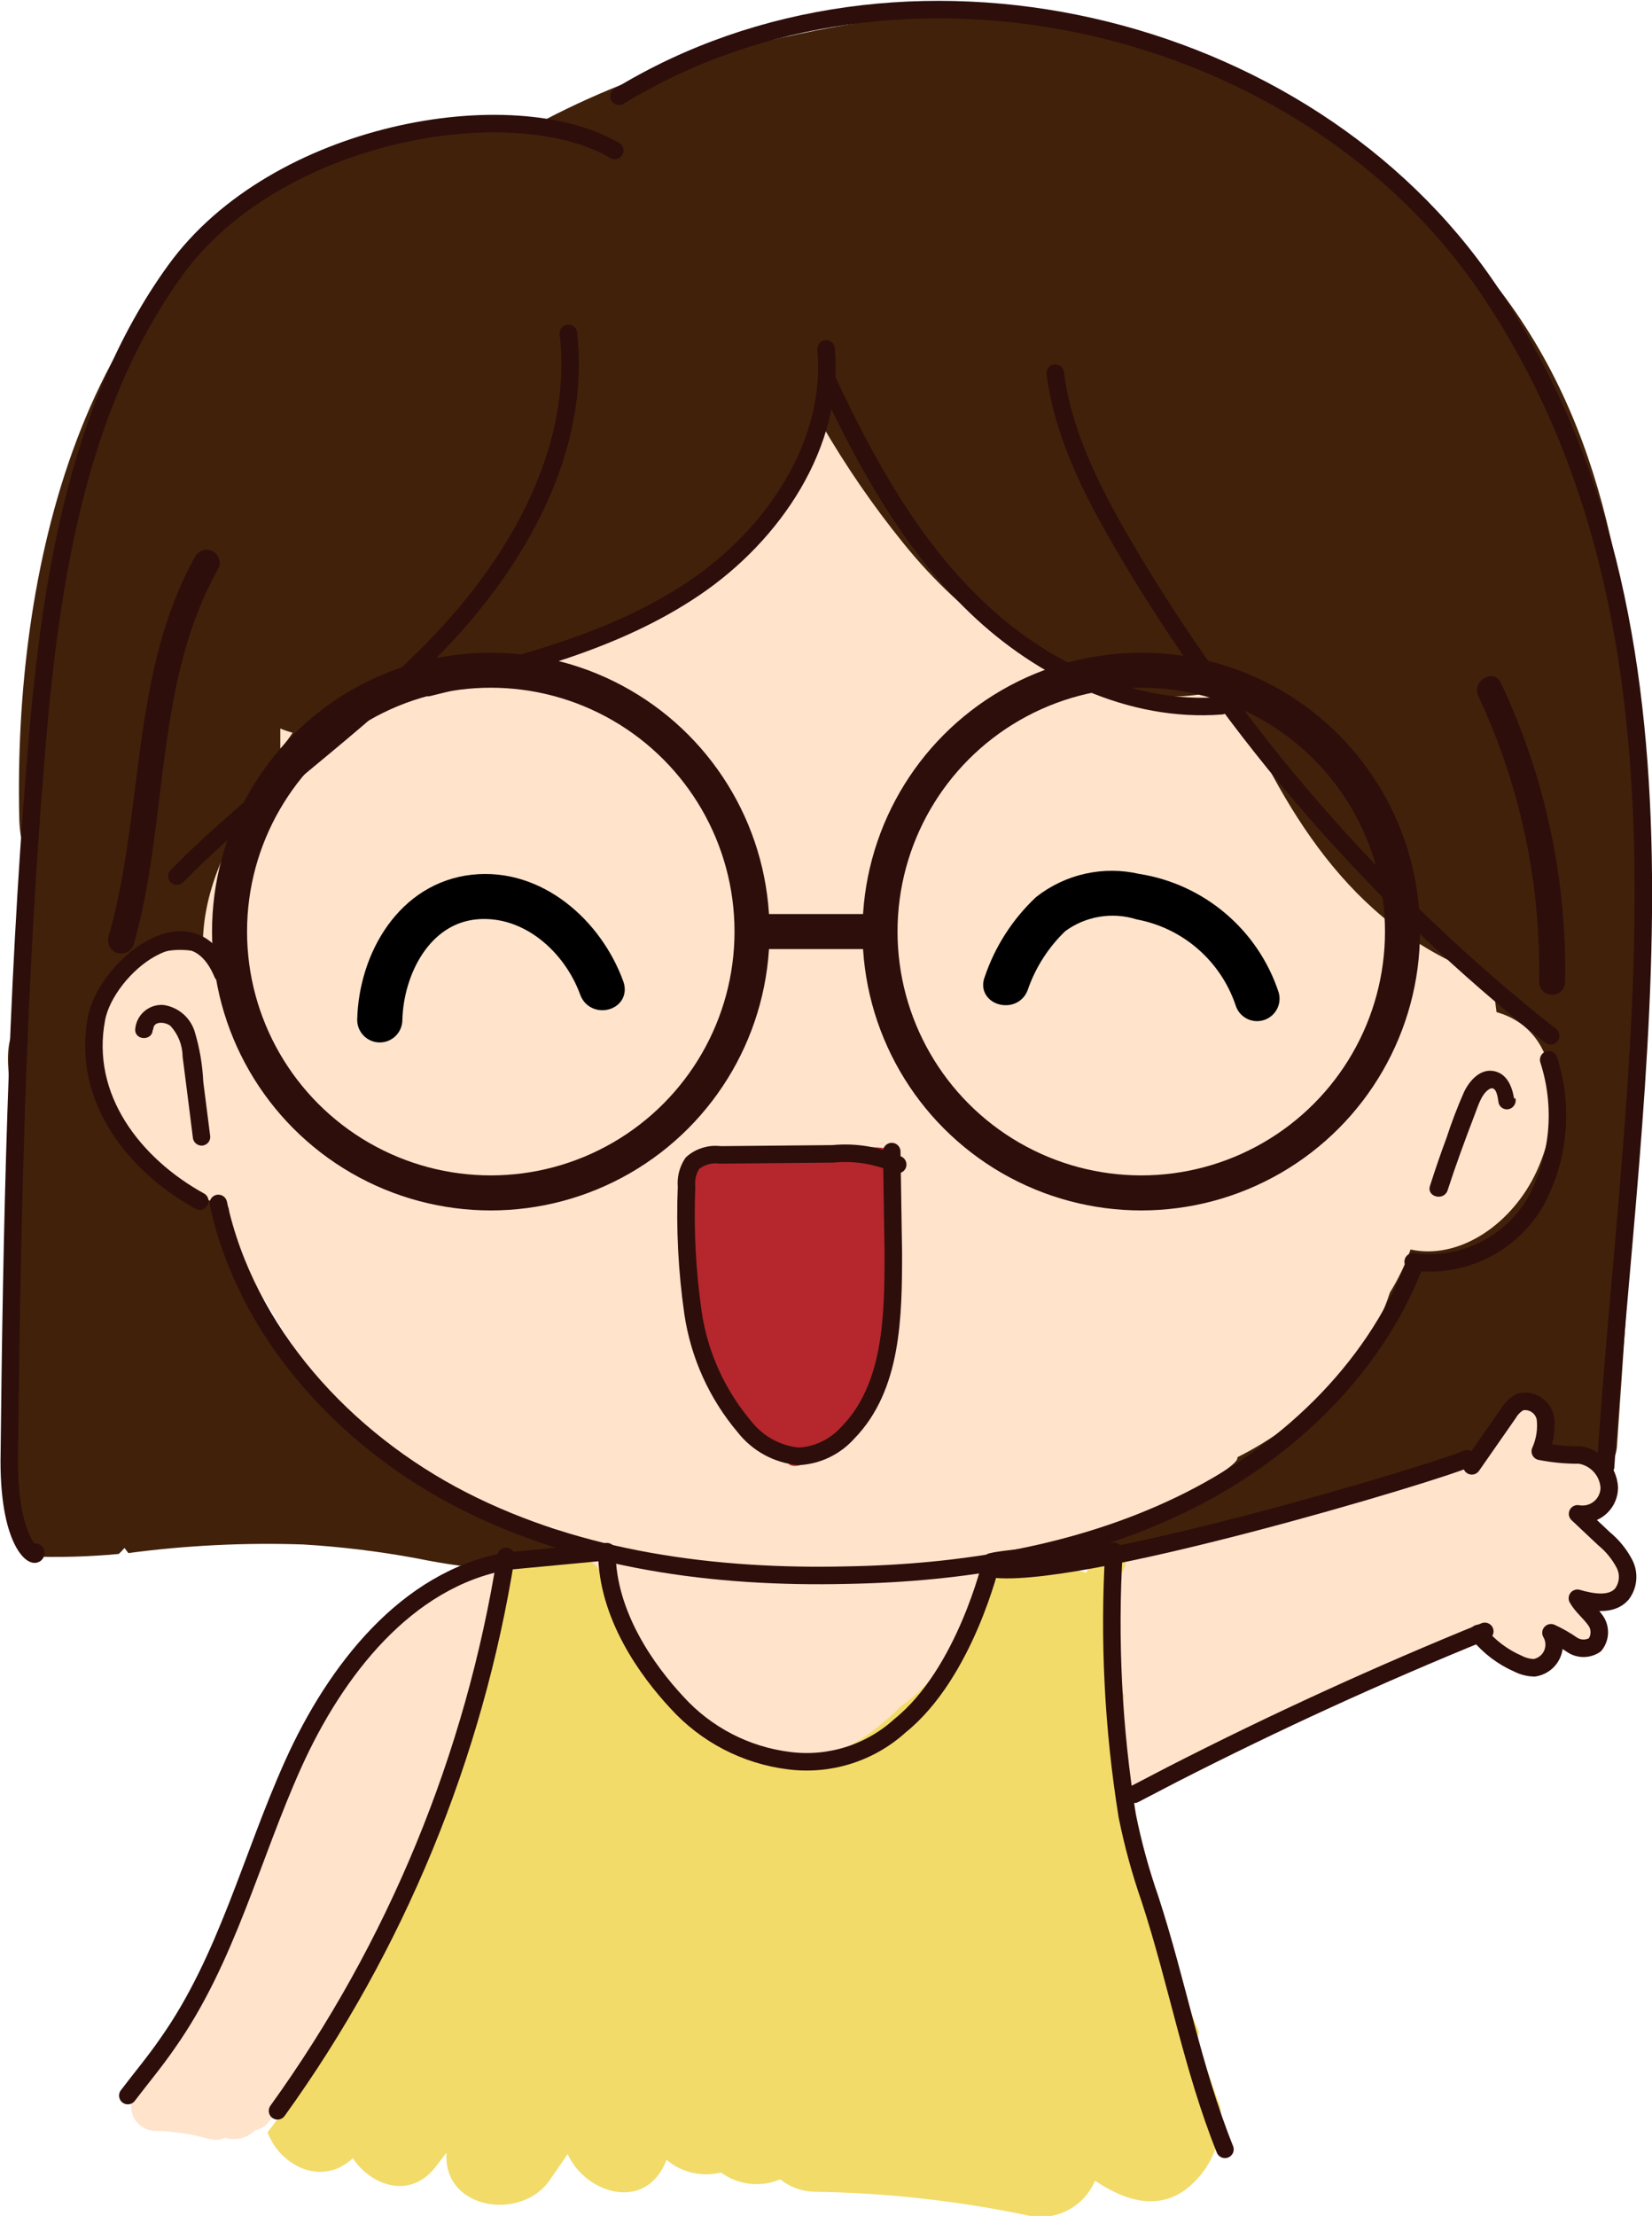 <svg viewBox="0 0 94.35 126.5" xmlns="http://www.w3.org/2000/svg" xmlns:xlink="http://www.w3.org/1999/xlink" id="Layer_1" overflow="hidden"><defs></defs><path d="M143.67 254C143.097 253.506 143.032 252.641 143.526 252.068 143.697 251.87 143.92 251.725 144.17 251.65L144.69 251.53C144.869 251.209 145.161 250.966 145.51 250.85 146.561 250.508 147.668 250.372 148.77 250.45 149.85 250.1 150.93 249.71 151.98 249.28 154.29 248.34 156.65 247.39 159.18 247.48 160.503 246.788 161.912 246.274 163.37 245.95 163.664 245.882 163.973 245.91 164.25 246.03L164.37 246.03 164.87 245.22C165.2 244.73 165.56 244.22 165.87 243.79 166.35 243.17 166.87 242.51 167.72 242.5 168.467 242.511 169.069 243.113 169.08 243.86 169.044 244.416 168.947 244.966 168.79 245.5 169.365 245.325 169.975 245.305 170.56 245.44 171.348 245.629 171.983 246.211 172.24 246.98 172.414 247.573 172.266 248.213 171.85 248.67 171.576 248.955 171.23 249.162 170.85 249.27L170.21 249.47C170.558 249.625 170.893 249.809 171.21 250.02 171.722 250.36 172.186 250.767 172.59 251.23 172.83 251.503 173.001 251.828 173.09 252.18 173.243 252.83 172.966 253.505 172.4 253.86 171.895 254.109 171.326 254.197 170.77 254.11 170.937 254.231 171.097 254.362 171.25 254.5 171.381 254.619 171.477 254.771 171.53 254.94 171.62 255.098 171.662 255.279 171.65 255.46L171.6 255.82C171.561 255.995 171.479 256.156 171.36 256.29 171.297 256.389 171.212 256.472 171.11 256.53 170.98 256.649 170.822 256.732 170.65 256.77L170.29 256.77C170.048 256.772 169.81 256.71 169.6 256.59 169.52 256.59 169.46 256.49 169.38 256.45 169.502 257.151 169.068 257.828 168.38 258.01 167.838 258.138 167.27 257.943 166.92 257.51 166.285 257.273 165.666 256.993 165.07 256.67 164.832 256.533 164.601 256.383 164.38 256.22 164.295 256.295 164.201 256.358 164.1 256.41L158.1 258.97 157.8 259.11C157.703 259.155 157.603 259.192 157.5 259.22L147.38 263.51C147.38 264.24 146.65 264.75 146.02 264.8 145.157 264.821 144.385 264.265 144.13 263.44 143.983 262.974 144.124 262.464 144.49 262.14L143.85 257.3C143.79 256.81 143.73 256.3 143.66 255.84 143.544 255.305 143.517 254.754 143.58 254.21 143.62 254.14 143.65 254.06 143.67 254Z" fill="#FFE3CB" transform="translate(-80.35 -162.5)"/><path d="M88 282.14C88.85 280.49 90.07 279.07 90.92 277.42 91.77 275.77 92.56 273.95 93.37 272.21L97.37 263.57C97.641 262.687 97.975 261.825 98.37 260.99 98.609 260.416 98.904 259.867 99.25 259.35L99.33 259.26C99.361 259.119 99.415 258.984 99.49 258.86 101.1 256.25 102.96 253.54 106.08 252.7 106.143 252.696 106.207 252.696 106.27 252.7 106.78 251.83 107.56 251.22 108.66 251.92 109.314 252.312 109.526 253.159 109.134 253.813 109.095 253.879 109.05 253.942 109 254L108.47 254.55C108.394 254.89 108.294 255.224 108.17 255.55 108.04 256.04 107.9 256.55 107.76 257.03 107.49 258.03 107.21 259.03 106.93 260.03 106.95 260.169 106.95 260.311 106.93 260.45 106.88 260.69 106.82 260.92 106.76 261.15 105.76 265.15 103.76 268.99 102.14 272.75 100.534 276.689 98.353 280.369 95.67 283.67 95.485 283.895 95.227 284.048 94.94 284.1L94.74 284.27C94.299 284.6 93.727 284.7 93.2 284.54 93.007 284.631 92.793 284.669 92.58 284.65L92.22 284.59 92.22 284.59C91.223 284.31 90.195 284.159 89.16 284.14 88.404 284.109 87.816 283.471 87.847 282.715 87.855 282.515 87.907 282.318 88 282.14Z" fill="#FFE3CB" transform="translate(-80.35 -162.5)"/><path d="M85 218.35C85.282 217.296 85.709 216.286 86.27 215.35 86.991 213.955 88.072 212.778 89.4 211.94L89.65 211.74C88.65 207.79 88.65 203.8 91.16 199.8 94.825 194.254 99.524 189.467 105 185.7 110.121 182.07 116.323 180.286 122.59 180.64 125.171 180.819 127.708 181.399 130.11 182.36 131.009 182.354 131.908 182.408 132.8 182.52L133.31 182.22C151.61 172.47 163.36 195.46 166.37 209.8 166.808 211.821 166.774 213.915 166.27 215.92 168.879 217.38 170.782 219.838 171.54 222.73 172.356 225.736 171.938 228.943 170.38 231.64 168.754 234.153 166.315 236.031 163.47 236.96 163.005 237.122 162.531 237.255 162.05 237.36 162.365 237.829 162.645 238.321 162.89 238.83L162.84 238.83C160.558 240.49 158.492 242.428 156.69 244.6 156.316 244.538 155.932 244.566 155.57 244.68 153.238 245.501 151.015 246.602 148.95 247.96 146.84 249.23 144.1 249.79 142.13 251.17 139.04 253.31 139.82 258.91 140.2 262.17 140.22 262.315 140.25 262.459 140.29 262.6 138.242 263.684 135.907 264.104 133.61 263.8 133.201 265.91 132.154 267.844 130.61 269.34 129.114 270.761 127.29 271.792 125.3 272.34 124.733 272.597 124.139 272.792 123.53 272.92L123.53 272.92C120.27 273.19 117.03 273.61 113.79 274.04 111.614 274.497 109.402 274.768 107.18 274.85 108.26 272.92 109.25 270.94 110.28 268.99 112 265.76 114.03 262.77 115.28 259.3 116.12 256.89 113.23 255.25 111.28 256.22L111.22 256.22C111.923 254.956 111.624 253.371 110.51 252.45 111.042 251.939 111.603 251.458 112.19 251.01L113.28 250.19C112.28 249.78 112.91 250.28 111.97 249.71 111.97 249.71 108.38 248.82 108.35 248.8 102 246.08 98.9 242.64 95.65 237.01 95.16 236.17 93.17 233.41 92.92 232.47 91.67 232.23 91.79 232.59 90.65 231.93 90.164 231.676 89.71 231.364 89.3 231 88.89 230.69 88.48 230.38 88.08 230.06 87.729 229.688 87.414 229.282 87.14 228.85 86.82 228.45 86.51 228.05 86.21 227.64 85.348 226.289 84.849 224.74 84.76 223.14 84.409 221.551 84.492 219.896 85 218.35Z" fill="#FFE3CB" transform="translate(-80.35 -162.5)"/><path d="M98.51 279.77C99.709 277.973 100.794 276.102 101.76 274.17 101.956 273.81 102.066 273.41 102.08 273 103.614 270.515 104.916 267.894 105.97 265.17 107.068 262.486 107.769 259.656 108.05 256.77 108.05 254.941 108.695 253.171 109.87 251.77 111.23 250.1 113.63 250.77 114.73 252.31 115.27 252.43 115.91 255.54 116.37 256.15 118.26 258.67 120.16 260.76 122.15 261.73 125.41 264.38 128.99 262.73 131.8 259.91 132.893 259.142 133.811 258.15 134.49 257 134.726 256.795 134.917 256.543 135.05 256.26 135.461 255.453 135.796 254.609 136.05 253.74 136.076 253.625 136.092 253.508 136.1 253.39 136.207 252.987 136.277 252.576 136.31 252.16 136.315 252.093 136.315 252.027 136.31 251.96 136.58 251.709 136.942 251.582 137.31 251.61 137.45 251.32 138.6 251.78 138.8 251.61 139.206 251.823 139.646 251.961 140.1 252.02 140.62 252.09 141.1 252.12 141.68 252.17L141.82 252.17 142.03 252.17 142.35 252.27C142.41 252.33 142.7 251.54 142.76 251.59 143 251.86 144.23 251.48 144.57 251.59 144.91 251.7 143.84 253.18 144.07 253.22 144.224 253.719 144.251 254.248 144.15 254.76 144.043 255.607 144.122 256.467 144.38 257.28 144.148 257.941 144.213 258.671 144.56 259.28L144.56 259.36C144.402 259.953 144.338 260.567 144.37 261.18 144.37 261.56 144.46 261.95 144.51 262.33 144.51 262.45 144.57 262.74 144.57 262.72 144.416 263.094 144.239 263.458 144.04 263.81 144.83 268.03 145.62 269.17 146.41 273.39 146.57 273.85 148.05 276.57 148.23 277.02 148.41 277.47 148.61 278.02 148.82 278.48 148.733 278.863 148.761 279.263 148.9 279.63 149.32 280.63 149.63 281.72 150.04 282.75 150.249 284.364 149.681 285.981 148.51 287.11 146.74 288.84 144.65 288.18 142.89 286.99 142.271 288.46 140.706 289.295 139.14 288.99 135.097 288.14 130.981 287.681 126.85 287.62 126.143 287.603 125.461 287.353 124.91 286.91 123.794 287.387 122.508 287.239 121.53 286.52 120.438 286.793 119.281 286.525 118.42 285.8L118.33 286.01C117.09 288.77 113.77 287.68 112.77 285.47L111.77 286.92C110.19 289.31 105.64 288.69 105.85 285.39L105.21 286.22C103.77 288.06 101.56 287.29 100.5 285.71 98.71 287.37 96.34 286.12 95.63 284.23 96.716 282.828 97.679 281.336 98.51 279.77Z" fill="#F2DB68" transform="translate(-80.35 -162.5)"/><path d="M81.36 250.73C81.438 250.947 81.538 251.155 81.66 251.35 81.757 251.345 81.853 251.345 81.95 251.35 83.678 251.418 85.408 251.372 87.13 251.21 87.248 251.104 87.358 250.991 87.46 250.87L87.68 251.16C90.994 250.72 94.339 250.556 97.68 250.67 99.831 250.8 101.971 251.06 104.09 251.45 107.63 252.16 109.99 252.35 113.09 251.28 113.134 251.119 113.167 250.955 113.19 250.79 111.963 250.469 110.801 249.934 109.76 249.21 109.58 249.197 109.405 249.142 109.25 249.05 108.568 248.709 107.85 248.444 107.11 248.26 106.222 247.935 105.384 247.488 104.62 246.93 103.044 245.869 101.565 244.671 100.2 243.35 98.157 242.052 96.529 240.196 95.51 238 95.41 237.826 95.352 237.631 95.34 237.43L95.34 237.43C95.188 237.167 95.142 236.856 95.21 236.56 94.118 235.072 93.491 233.294 93.41 231.45 88.82 230 84 224.75 86.06 219.91 86.948 217.534 89.506 216.231 91.95 216.91 91.61 210.41 98.16 202.7 104.72 201.66 105.132 201.59 105.555 201.624 105.95 201.76 109.77 200.26 114.05 199.69 117.65 197.54 121.864 194.976 125.218 191.212 127.28 186.73 128.649 189.097 130.201 191.354 131.92 193.48 135.39 197.79 140.12 201.28 145.68 202.15 147.036 202.341 148.415 202.284 149.75 201.98 150.12 202.09 150.48 202.18 150.84 202.26 153.96 209.32 157.84 215.71 165.57 218.36 165.66 219 165.74 219.64 165.82 220.28 169.7 221.37 169.64 226.35 167.97 229.66 166.53 232.5 163.62 234.42 160.91 233.83 160.607 234.69 160.211 235.515 159.73 236.29 158.45 240.29 154.93 243.73 151.02 245.69 151.29 246.55 140.73 251.44 141.78 251.6 141.87 251.6 154.39 248.87 154.48 248.88 155.61 248.49 158.03 248.01 158.11 247.97 159.797 247.222 161.556 246.649 163.36 246.26L163.42 246.26C163.472 246.243 163.519 246.216 163.56 246.18L163.49 246.24C163.952 245.861 164.532 245.656 165.13 245.66 165.707 244.742 166.331 243.854 167 243 167.22 242.78 167.519 242.657 167.83 242.66 168.139 242.666 168.435 242.787 168.66 243 168.875 243.223 168.996 243.52 169 243.83 168.985 244.138 168.865 244.431 168.66 244.66L168.57 244.77C168.557 245.067 168.513 245.362 168.44 245.65L168.57 245.75 168.67 245.75C169.246 245.595 169.854 245.595 170.43 245.75 170.963 245.916 171.459 246.185 171.89 246.54 172.373 246.184 172.67 245.629 172.7 245.03 173.49 233.44 174.5 220.71 174.01 208.48 173.6 198.1 172.54 187.69 166.07 179.15 158.43 169.08 148.95 163.72 137.2 163.59 132.67 162.69 125.2 164.59 121.78 165.41 118.202 166.315 114.742 167.634 111.47 169.34 107.042 168.92 102.582 169.701 98.56 171.6 84.82 178 81.14 195.37 81.45 209.14 81.463 210.382 81.783 211.601 82.38 212.69 82.046 213.605 81.893 214.577 81.93 215.55 81.99 218.05 80.93 219.12 80.99 221.63 80.36 223.45 81.54 226.83 81.57 228.87 80.975 233.306 80.904 237.797 81.36 242.25L81.36 242.25C80.75 245.08 80.38 248 81.36 250.73ZM96.36 205.22C96.36 204.84 96.36 204.47 96.36 204.09 96.588 204.185 96.822 204.265 97.06 204.33 96.88 204.62 96.64 204.92 96.39 205.22Z" fill="#42210B" transform="translate(-80.35 -162.5)"/><path d="M127.6 184.21C129.79 188.91 132.36 193.55 136.1 197.14 139.84 200.73 144.94 203.19 150.1 202.79" stroke="#2D0E0B" stroke-linecap="round" stroke-linejoin="round" fill="none" transform="translate(-80.35 -162.5)"/><path d="M140.62 183.8C141.07 187.32 142.73 190.57 144.52 193.63 150.833 204.402 159.105 213.899 168.91 221.63" stroke="#2D0E0B" stroke-linecap="round" stroke-linejoin="round" fill="none" transform="translate(-80.35 -162.5)"/><path d="M127.53 182.42C128.02 187.84 124.53 193.01 120.02 196.06 115.51 199.11 110.09 200.46 104.8 201.75" stroke="#2D0E0B" stroke-linecap="round" stroke-linejoin="round" fill="none" transform="translate(-80.35 -162.5)"/><path d="M112.81 181.53C113.57 188.13 109.93 194.53 105.33 199.29 100.73 204.05 95.11 207.79 90.45 212.52" stroke="#2D0E0B" stroke-linecap="round" stroke-linejoin="round" fill="none" transform="translate(-80.35 -162.5)"/><path d="M115.7 168C131.79 158.18 154.9 163.54 165.35 179 178.51 198.51 173.52 223.45 172.05 246.23" stroke="#2D0E0B" stroke-linecap="round" stroke-linejoin="round" fill="none" transform="translate(-80.35 -162.5)"/><path d="M115.46 171.09C109.57 167.66 96.11 170 90.37 177.92 84.63 185.84 83.15 196.21 82.37 206.12 81.29 219.35 81.02 232.64 80.88 245.91 80.88 250.91 82.54 251.54 82.38 251.11" stroke="#2D0E0B" stroke-linecap="round" stroke-linejoin="round" fill="none" transform="translate(-80.35 -162.5)"/><path d="M93.06 218.08C91.26 213.72 86.4 217.75 85.86 220.65 85 225.17 88 229 91.76 231.07" stroke="#2D0E0B" stroke-linecap="round" stroke-linejoin="round" fill="none" transform="translate(-80.35 -162.5)"/><path d="M168.8 223C169.667 225.685 169.4 228.607 168.06 231.09 166.641 233.551 163.875 234.91 161.06 234.53" stroke="#2D0E0B" stroke-linecap="round" stroke-linejoin="round" fill="none" transform="translate(-80.35 -162.5)"/><path d="M161.12 234.74C158.75 240.82 153.64 245.59 147.75 248.42 141.86 251.25 135.27 252.3 128.75 252.42 121.2 252.6 113.46 251.58 106.75 248.14 100.04 244.7 94.42 238.58 92.82 231.2" stroke="#2D0E0B" stroke-linecap="round" stroke-linejoin="round" fill="none" transform="translate(-80.35 -162.5)"/><path d="M164.41 246.18 166.5 243.18C166.661 242.904 166.897 242.678 167.18 242.53 167.814 242.381 168.45 242.774 168.599 243.408 168.603 243.425 168.607 243.443 168.61 243.46 168.688 244.105 168.587 244.758 168.32 245.35 169.061 245.497 169.815 245.567 170.57 245.56 171.501 245.704 172.205 246.479 172.26 247.42 172.258 248.265 171.571 248.948 170.726 248.946 170.633 248.946 170.541 248.937 170.45 248.92L171.96 250.34C172.437 250.732 172.831 251.214 173.12 251.76 173.414 252.318 173.359 252.996 172.98 253.5 172.39 254.18 171.3 253.99 170.44 253.74 170.7 254.2 171.13 254.53 171.44 254.96 171.774 255.382 171.774 255.978 171.44 256.4 171.046 256.66 170.534 256.66 170.14 256.4 169.758 256.134 169.353 255.903 168.93 255.71 169.303 256.349 169.088 257.17 168.449 257.543 168.305 257.627 168.145 257.684 167.98 257.71 167.66 257.704 167.345 257.625 167.06 257.48 166.172 257.096 165.389 256.502 164.78 255.75" stroke="#2D0E0B" stroke-linecap="round" stroke-linejoin="round" fill="none" transform="translate(-80.35 -162.5)"/><path d="M164.14 245.77C162.8 246.44 141.32 252.92 136.78 252.02" stroke="#2D0E0B" stroke-linecap="round" stroke-linejoin="round" fill="none" transform="translate(-80.35 -162.5)"/><path d="M165.15 255.63C159.097 258.09 153.16 260.807 147.34 263.78L145.13 264.93" stroke="#2D0E0B" stroke-linecap="round" stroke-linejoin="round" fill="none" transform="translate(-80.35 -162.5)"/><path d="M109.25 251.35C107.434 262.775 102.964 273.615 96.2 283" stroke="#2D0E0B" stroke-linecap="round" stroke-linejoin="round" fill="none" transform="translate(-80.35 -162.5)"/><path d="M119.6 229.44C119.83 228.635 120.563 228.078 121.4 228.07 121.754 228.08 122.099 228.183 122.4 228.37L122.58 228.32C123.824 228.15 125.086 228.15 126.33 228.32 127.77 228.4 131.8 227.24 131.8 228.88 131.8 229.79 131.13 232 131.09 233.19 131.05 234.38 131.03 236.84 130.89 237.96 130.56 240.69 130.64 241.08 129.08 243.4 128.5 244.26 126.39 246.62 125.45 246.12 125.23 246 125.64 245.38 125.45 245.21 124.825 244.956 124.22 244.656 123.64 244.31 123.06 244.45 123.2 244.36 122.64 243.89 120.941 242.258 119.914 240.05 119.76 237.7 119.655 236.075 119.655 234.445 119.76 232.82 119.456 231.719 119.401 230.565 119.6 229.44Z" fill="#B5272D" transform="translate(-80.35 -162.5)"/><path d="M87.65 282.13C88.41 281.13 89.21 280.18 89.93 279.13 93.3 274.36 94.7 268.52 97.1 263.2 99.5 257.88 103.55 252.65 109.29 251.62L115.01 251.08C115.01 254.71 117.35 257.91 119.01 259.69 120.677 261.527 122.948 262.705 125.41 263.01 127.718 263.307 130.039 262.576 131.76 261.01 135.48 258.01 136.97 251.66 136.97 251.66 138.11 251.36 143.97 251.06 143.97 251.06 143.673 256.106 143.928 261.169 144.73 266.16 145.055 267.771 145.489 269.358 146.03 270.91 147.61 275.75 148.43 280.51 150.31 285.2" stroke="#2D0E0B" stroke-linecap="round" stroke-linejoin="round" fill="none" transform="translate(-80.35 -162.5)"/><path d="M131.28 228.24 131.37 234.04C131.37 237.66 131.31 241.69 128.78 244.28 128.062 245.09 127.05 245.579 125.97 245.64 124.748 245.528 123.626 244.917 122.87 243.95 121.303 242.1 120.285 239.848 119.93 237.45 119.587 235.063 119.463 232.65 119.56 230.24 119.516 229.772 119.632 229.303 119.89 228.91 120.325 228.527 120.905 228.352 121.48 228.43L127.92 228.37C129.185 228.246 130.461 228.457 131.62 228.98" stroke="#2D0E0B" stroke-linecap="round" stroke-linejoin="round" fill="none" transform="translate(-80.35 -162.5)"/><path d="M107.37 212.93C111.09 212.53 114.28 215.39 115.48 218.7 115.83 219.7 114.31 220.07 113.96 219.12 113.01 216.5 110.5 214.24 107.58 214.48 104.5 214.74 102.9 217.95 102.83 220.72 102.83 221.156 102.476 221.51 102.04 221.51 101.604 221.51 101.25 221.156 101.25 220.72 101.34 217.11 103.51 213.35 107.37 212.93Z" stroke="#000000" stroke-miterlimit="10" transform="translate(-80.35 -162.5)"/><path d="M137.06 218.44C137.618 216.782 138.576 215.288 139.85 214.09 141.396 212.879 143.408 212.434 145.32 212.88 148.851 213.428 151.779 215.907 152.9 219.3 153.016 219.717 152.772 220.149 152.355 220.265 151.938 220.381 151.506 220.137 151.39 219.72 150.477 217.026 148.185 215.031 145.39 214.5 143.847 214.023 142.169 214.309 140.87 215.27 139.827 216.265 139.038 217.496 138.57 218.86 138.21 219.79 136.68 219.38 137.06 218.44Z" stroke="#000000" stroke-miterlimit="10" transform="translate(-80.35 -162.5)"/><circle cx="28.03" cy="53.18" r="14.92" stroke="#2D0E0B" stroke-width="2" stroke-miterlimit="10" fill="none"/><circle cx="65.18" cy="53.18" r="14.92" stroke="#2D0E0B" stroke-width="2" stroke-miterlimit="10" fill="none"/><line x1="50.27" y1="53.18" x2="42.81" y2="53.18" stroke="#2D0E0B" stroke-width="2" stroke-miterlimit="10" fill="none"/><path d="M166.07 201.48C168.596 206.838 169.852 212.707 169.74 218.63 169.692 219.041 169.32 219.336 168.909 219.289 168.563 219.248 168.29 218.976 168.25 218.63 168.369 212.973 167.182 207.364 164.78 202.24 164.38 201.37 165.66 200.62 166.07 201.48Z" fill="#2D0E0B" transform="translate(-80.35 -162.5)"/><path d="M86.54 216C88.6 208.82 87.77 200.88 91.54 194.19 91.784 193.855 92.253 193.781 92.588 194.025 92.875 194.234 92.976 194.616 92.83 194.94 89.14 201.46 90 209.33 88 216.37 87.898 216.773 87.488 217.017 87.085 216.915 86.682 216.813 86.438 216.403 86.54 216Z" fill="#2D0E0B" transform="translate(-80.35 -162.5)"/><path d="M89.1 221.28C89.1 220.73 89.85 220.85 90.1 221.08 90.533 221.56 90.775 222.183 90.78 222.83 90.98 224.35 91.16 225.83 91.36 227.4 91.365 227.674 91.586 227.895 91.86 227.9 92.136 227.9 92.36 227.676 92.36 227.4L91.96 224.26C91.915 223.276 91.747 222.302 91.46 221.36 91.2 220.564 90.509 219.986 89.68 219.87 88.848 219.813 88.127 220.441 88.07 221.273 88.07 221.276 88.07 221.278 88.07 221.28 88.07 221.92 89.07 221.92 89.07 221.28Z" fill="#2D0E0B" transform="translate(-80.35 -162.5)"/><path d="M166.82 225.2C166.71 224.52 166.41 223.77 165.64 223.64 164.87 223.51 164.26 224.21 163.96 224.85 163.583 225.706 163.249 226.581 162.96 227.47 162.62 228.38 162.31 229.29 162.02 230.2 161.82 230.82 162.79 231.08 163.02 230.47 163.49 229.02 164.02 227.58 164.56 226.17 164.75 225.7 164.93 224.99 165.38 224.69 165.83 224.39 165.9 225.22 165.94 225.47 166.012 225.731 166.282 225.884 166.543 225.812 166.545 225.811 166.548 225.811 166.55 225.81 166.811 225.732 166.965 225.464 166.9 225.2Z" fill="#2D0E0B" transform="translate(-80.35 -162.5)"/></svg>